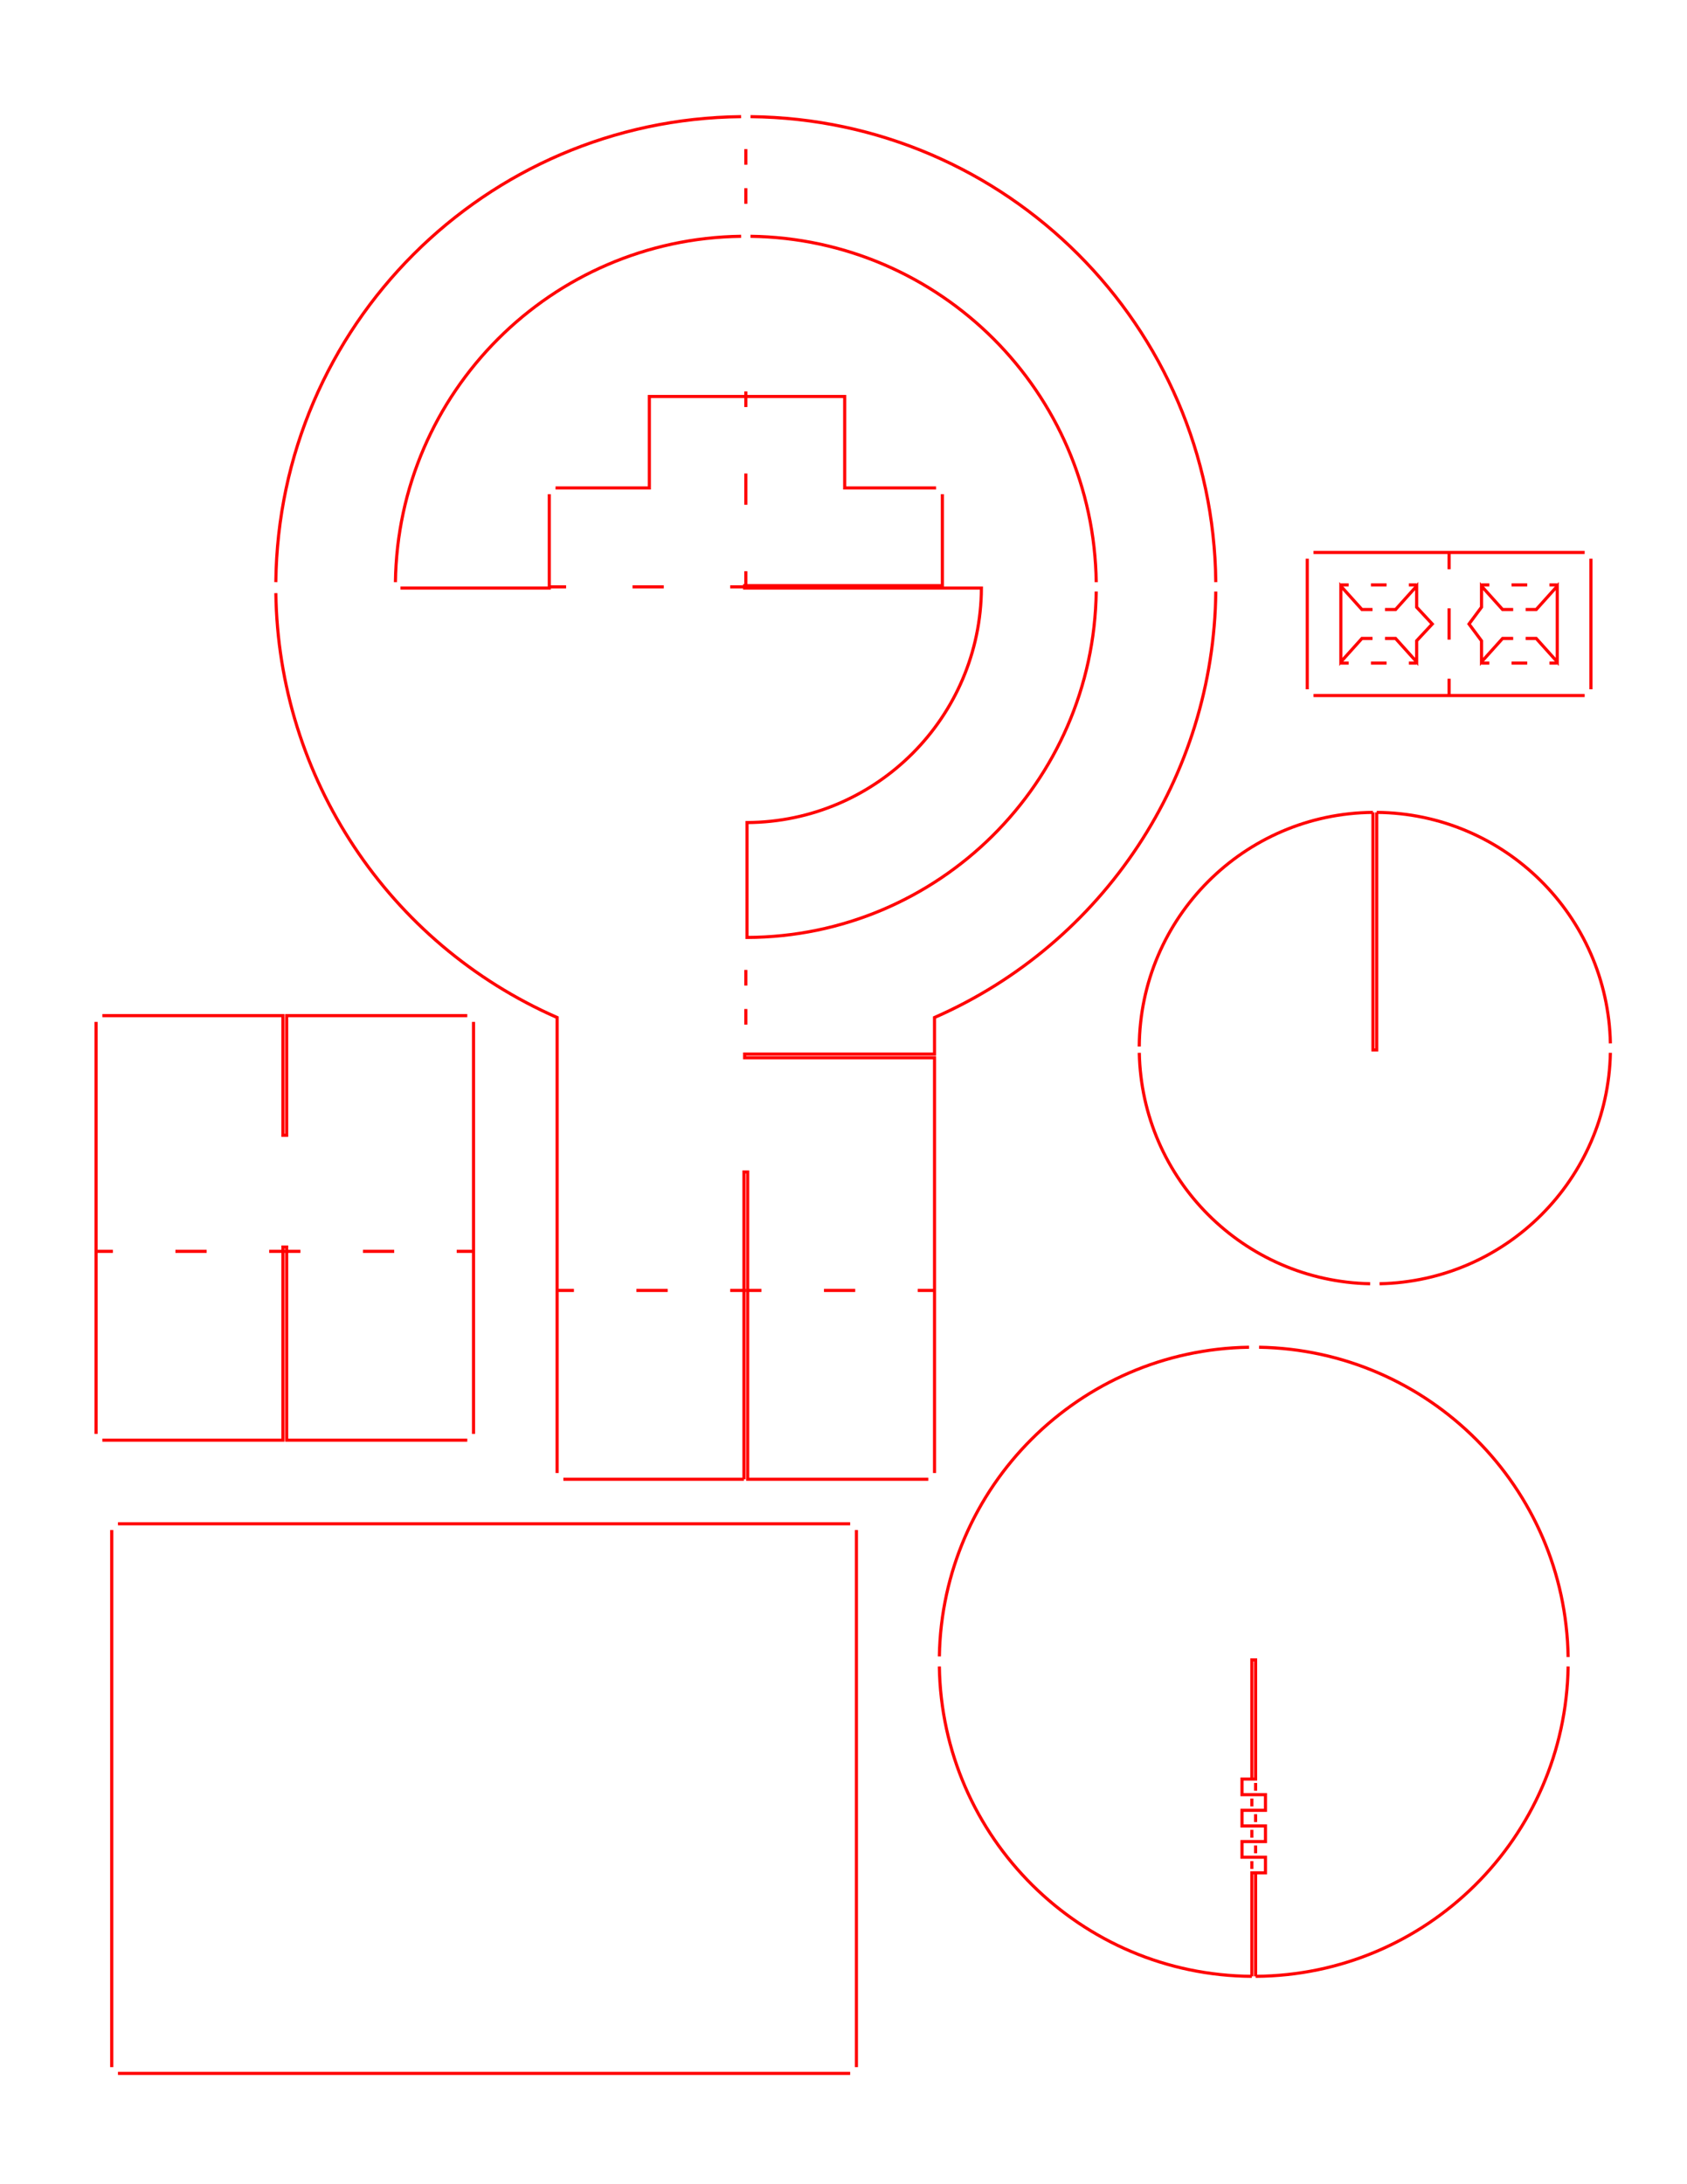 <?xml version="1.0" encoding="UTF-8" standalone="no"?>
<svg
   width="612pt"
   height="792pt"
   viewBox="0 0 612 792"
   version="1.1"
   id="svg87"
   sodipodi:docname="Laser_red.svg"
   inkscape:version="1.4.2 (ebf0e940, 2025-05-08)"
   xmlns:inkscape="http://www.inkscape.org/namespaces/inkscape"
   xmlns:sodipodi="http://sodipodi.sourceforge.net/DTD/sodipodi-0.dtd"
   xmlns="http://www.w3.org/2000/svg"
   xmlns:svg="http://www.w3.org/2000/svg">
  <defs
     id="defs87" />
  <sodipodi:namedview
     id="namedview87"
     pagecolor="#ffffff"
     bordercolor="#000000"
     borderopacity="0.25"
     inkscape:showpageshadow="2"
     inkscape:pageopacity="0.0"
     inkscape:pagecheckerboard="0"
     inkscape:deskcolor="#d1d1d1"
     inkscape:document-units="pt"
     inkscape:zoom="0.78787879"
     inkscape:cx="484.21154"
     inkscape:cy="317.30769"
     inkscape:window-width="1496"
     inkscape:window-height="907"
     inkscape:window-x="101"
     inkscape:window-y="38"
     inkscape:window-maximized="0"
     inkscape:current-layer="svg87" />
  <path
     fill="none"
     stroke-width="1.134"
     stroke-linecap="butt"
     stroke-linejoin="miter"
     stroke="rgb(100%, 0%, 0%)"
     stroke-opacity="1"
     stroke-miterlimit="10"
     d="M -312.813 -425.632 L -47.192 -425.632 "
     transform="matrix(1, 0, 0, -1, 355.606, 326.184)"
     id="path1" />
  <path
     fill="none"
     stroke-width="1.134"
     stroke-linecap="butt"
     stroke-linejoin="miter"
     stroke="rgb(100%, 0%, 0%)"
     stroke-opacity="1"
     stroke-miterlimit="10"
     d="M -44.926 -423.363 L -44.926 -228.613 "
     transform="matrix(1, 0, 0, -1, 355.606, 326.184)"
     id="path2" />
  <path
     fill="none"
     stroke-width="1.134"
     stroke-linecap="butt"
     stroke-linejoin="miter"
     stroke="rgb(100%, 0%, 0%)"
     stroke-opacity="1"
     stroke-miterlimit="10"
     d="M -47.192 -226.343 L -312.813 -226.343 "
     transform="matrix(1, 0, 0, -1, 355.606, 326.184)"
     id="path3" />
  <path
     fill="none"
     stroke-width="1.134"
     stroke-linecap="butt"
     stroke-linejoin="miter"
     stroke="rgb(100%, 0%, 0%)"
     stroke-opacity="1"
     stroke-miterlimit="10"
     d="M -315.079 -228.613 L -315.079 -423.363 "
     transform="matrix(1, 0, 0, -1, 355.606, 326.184)"
     id="path4" />
  <path
     fill="none"
     stroke-width="1.134"
     stroke-linecap="butt"
     stroke-linejoin="miter"
     stroke="rgb(100%, 0%, 0%)"
     stroke-opacity="1"
     stroke-miterlimit="10"
     d="M 99.894 -390.441 C 161.953 -390.07 212.335 -340.14 213.265 -278.089 "
     transform="matrix(1, 0, 0, -1, 355.606, 326.184)"
     id="path5" />
  <path
     fill="none"
     stroke-width="1.134"
     stroke-linecap="butt"
     stroke-linejoin="miter"
     stroke="rgb(100%, 0%, 0%)"
     stroke-opacity="1"
     stroke-miterlimit="10"
     d="M 213.265 -274.675 C 212.343 -213.113 162.71 -163.379 101.148 -162.332 "
     transform="matrix(1, 0, 0, -1, 355.606, 326.184)"
     id="path6" />
  <path
     fill="none"
     stroke-width="1.134"
     stroke-linecap="butt"
     stroke-linejoin="miter"
     stroke="rgb(100%, 0%, 0%)"
     stroke-opacity="1"
     stroke-miterlimit="10"
     d="M 97.507 -162.332 C 35.945 -163.254 -13.79 -212.886 -14.833 -274.445 "
     transform="matrix(1, 0, 0, -1, 355.606, 326.184)"
     id="path7" />
  <path
     fill="none"
     stroke-width="1.134"
     stroke-linecap="butt"
     stroke-linejoin="miter"
     stroke="rgb(100%, 0%, 0%)"
     stroke-opacity="1"
     stroke-miterlimit="10"
     d="M -14.836 -278.089 C -13.907 -340.14 36.476 -390.07 98.535 -390.441 "
     transform="matrix(1, 0, 0, -1, 355.606, 326.184)"
     id="path8" />
  <path
     fill="none"
     stroke-width="1.134"
     stroke-linecap="butt"
     stroke-linejoin="miter"
     stroke="rgb(100%, 0%, 0%)"
     stroke-opacity="1"
     stroke-miterlimit="10"
     d="M 98.535 -390.441 L 98.535 -352.918 L 103.464 -352.918 L 103.464 -347.25 L 94.96 -347.25 L 94.96 -341.578 L 103.464 -341.578 L 103.464 -335.91 L 94.96 -335.91 L 94.96 -330.242 L 103.464 -330.242 L 103.464 -324.57 L 94.96 -324.57 L 94.96 -318.902 L 99.214 -318.902 L 98.535 -318.902 L 98.535 -275.703 L 99.894 -275.703 L 99.894 -318.902 L 97.402 -318.902 M 99.894 -352.918 L 99.894 -390.441 "
     transform="matrix(1, 0, 0, -1, 355.606, 326.184)"
     id="path9" />
  <path
     fill="none"
     stroke-width="1.134"
     stroke-linecap="butt"
     stroke-linejoin="miter"
     stroke="rgb(100%, 0%, 0%)"
     stroke-opacity="1"
     stroke-miterlimit="10"
     d="M 98.535 -351.5 L 98.535 -348.664 M 99.894 -345.832 L 99.894 -342.996 M 98.535 -340.16 L 98.535 -337.328 M 99.894 -334.492 L 99.894 -331.656 M 98.535 -328.824 L 98.535 -325.988 M 99.894 -323.152 L 99.894 -320.32 "
     transform="matrix(1, 0, 0, -1, 355.606, 326.184)"
     id="path10" />
  <path
     fill="none"
     stroke-width="1.134"
     stroke-linecap="butt"
     stroke-linejoin="miter"
     stroke="rgb(100%, 0%, 0%)"
     stroke-opacity="1"
     stroke-miterlimit="10"
     d="M 142.468 31.606 C 95.761 31.231 57.999 -6.582 57.687 -53.289 "
     transform="matrix(1, 0, 0, -1, 355.606, 326.184)"
     id="path11" />
  <path
     fill="none"
     stroke-width="1.134"
     stroke-linecap="butt"
     stroke-linejoin="miter"
     stroke="rgb(100%, 0%, 0%)"
     stroke-opacity="1"
     stroke-miterlimit="10"
     d="M 57.703 -55.566 C 58.617 -101.429 95.582 -138.394 141.445 -139.308 "
     transform="matrix(1, 0, 0, -1, 355.606, 326.184)"
     id="path12" />
  <path
     fill="none"
     stroke-width="1.134"
     stroke-linecap="butt"
     stroke-linejoin="miter"
     stroke="rgb(100%, 0%, 0%)"
     stroke-opacity="1"
     stroke-miterlimit="10"
     d="M 144.859 -139.308 C 190.722 -138.394 227.687 -101.429 228.601 -55.566 "
     transform="matrix(1, 0, 0, -1, 355.606, 326.184)"
     id="path13" />
  <path
     fill="none"
     stroke-width="1.134"
     stroke-linecap="butt"
     stroke-linejoin="miter"
     stroke="rgb(100%, 0%, 0%)"
     stroke-opacity="1"
     stroke-miterlimit="10"
     d="M 228.601 -52.152 C 227.679 -5.894 190.101 31.235 143.835 31.606 "
     transform="matrix(1, 0, 0, -1, 355.606, 326.184)"
     id="path14" />
  <path
     fill="none"
     stroke-width="1.134"
     stroke-linecap="butt"
     stroke-linejoin="miter"
     stroke="rgb(100%, 0%, 0%)"
     stroke-opacity="1"
     stroke-miterlimit="10"
     d="M 142.468 31.606 L 142.472 -54.539 L 143.832 -54.539 L 143.835 31.606 "
     transform="matrix(1, 0, 0, -1, 355.606, 326.184)"
     id="path15" />
  <path
     fill="none"
     stroke-width="1.134"
     stroke-linecap="butt"
     stroke-linejoin="miter"
     stroke="rgb(100%, 0%, 0%)"
     stroke-opacity="1"
     stroke-miterlimit="10"
     d="M 120.894 73.981 L 219.269 73.981 "
     transform="matrix(1, 0, 0, -1, 355.606, 326.184)"
     id="path16" />
  <path
     fill="none"
     stroke-width="1.134"
     stroke-linecap="butt"
     stroke-linejoin="miter"
     stroke="rgb(100%, 0%, 0%)"
     stroke-opacity="1"
     stroke-miterlimit="10"
     d="M 221.535 76.246 L 221.535 123.598 "
     transform="matrix(1, 0, 0, -1, 355.606, 326.184)"
     id="path17" />
  <path
     fill="none"
     stroke-width="1.134"
     stroke-linecap="butt"
     stroke-linejoin="miter"
     stroke="rgb(100%, 0%, 0%)"
     stroke-opacity="1"
     stroke-miterlimit="10"
     d="M 219.269 125.864 L 120.894 125.864 "
     transform="matrix(1, 0, 0, -1, 355.606, 326.184)"
     id="path18" />
  <path
     fill="none"
     stroke-width="1.134"
     stroke-linecap="butt"
     stroke-linejoin="miter"
     stroke="rgb(100%, 0%, 0%)"
     stroke-opacity="1"
     stroke-miterlimit="10"
     d="M 118.628 123.598 L 118.628 76.246 "
     transform="matrix(1, 0, 0, -1, 355.606, 326.184)"
     id="path19" />
  <path
     fill="none"
     stroke-width="1.134"
     stroke-linecap="butt"
     stroke-linejoin="miter"
     stroke="rgb(100%, 0%, 0%)"
     stroke-opacity="1"
     stroke-miterlimit="10"
     d="M 142.3 94.684 L 138.468 94.684 L 130.824 86.18 L 130.824 113.668 L 138.468 105.164 L 142.3 105.164 "
     transform="matrix(1, 0, 0, -1, 355.606, 326.184)"
     id="path20" />
  <path
     fill="none"
     stroke-width="1.134"
     stroke-linecap="butt"
     stroke-linejoin="miter"
     stroke="rgb(100%, 0%, 0%)"
     stroke-opacity="1"
     stroke-miterlimit="10"
     d="M 146.835 105.164 L 150.667 105.164 L 158.312 113.668 L 158.312 106.02 L 163.984 99.922 L 158.312 93.825 L 158.312 86.18 L 150.667 94.684 L 146.835 94.684 "
     transform="matrix(1, 0, 0, -1, 355.606, 326.184)"
     id="path21" />
  <path
     fill="none"
     stroke-width="1.134"
     stroke-linecap="butt"
     stroke-linejoin="miter"
     stroke="rgb(100%, 0%, 0%)"
     stroke-opacity="1"
     stroke-miterlimit="10"
     d="M 197.859 94.684 L 201.691 94.684 L 209.335 86.18 L 209.335 113.668 L 201.691 105.164 L 197.859 105.164 "
     transform="matrix(1, 0, 0, -1, 355.606, 326.184)"
     id="path22" />
  <path
     fill="none"
     stroke-width="1.134"
     stroke-linecap="butt"
     stroke-linejoin="miter"
     stroke="rgb(100%, 0%, 0%)"
     stroke-opacity="1"
     stroke-miterlimit="10"
     d="M 193.328 105.164 L 189.496 105.164 L 181.847 113.668 L 181.847 106.02 L 177.312 99.922 L 181.847 93.825 L 181.847 86.18 L 189.496 94.684 L 193.328 94.684 "
     transform="matrix(1, 0, 0, -1, 355.606, 326.184)"
     id="path23" />
  <path
     fill="none"
     stroke-width="1.134"
     stroke-linecap="butt"
     stroke-linejoin="miter"
     stroke="rgb(100%, 0%, 0%)"
     stroke-opacity="1"
     stroke-miterlimit="10"
     d="M 170.082 74.411 L 170.082 80.079 "
     transform="matrix(1, 0, 0, -1, 355.606, 326.184)"
     id="path24" />
  <path
     fill="none"
     stroke-width="1.134"
     stroke-linecap="butt"
     stroke-linejoin="miter"
     stroke="rgb(100%, 0%, 0%)"
     stroke-opacity="1"
     stroke-miterlimit="10"
     d="M 170.082 94.254 L 170.082 105.59 "
     transform="matrix(1, 0, 0, -1, 355.606, 326.184)"
     id="path25" />
  <path
     fill="none"
     stroke-width="1.134"
     stroke-linecap="butt"
     stroke-linejoin="miter"
     stroke="rgb(100%, 0%, 0%)"
     stroke-opacity="1"
     stroke-miterlimit="10"
     d="M 170.082 125.434 L 170.082 119.766 "
     transform="matrix(1, 0, 0, -1, 355.606, 326.184)"
     id="path26" />
  <path
     fill="none"
     stroke-width="1.134"
     stroke-linecap="butt"
     stroke-linejoin="miter"
     stroke="rgb(100%, 0%, 0%)"
     stroke-opacity="1"
     stroke-miterlimit="10"
     d="M 130.824 114.098 L 133.66 114.098 "
     transform="matrix(1, 0, 0, -1, 355.606, 326.184)"
     id="path27" />
  <path
     fill="none"
     stroke-width="1.134"
     stroke-linecap="butt"
     stroke-linejoin="miter"
     stroke="rgb(100%, 0%, 0%)"
     stroke-opacity="1"
     stroke-miterlimit="10"
     d="M 141.734 114.098 L 147.402 114.098 "
     transform="matrix(1, 0, 0, -1, 355.606, 326.184)"
     id="path28" />
  <path
     fill="none"
     stroke-width="1.134"
     stroke-linecap="butt"
     stroke-linejoin="miter"
     stroke="rgb(100%, 0%, 0%)"
     stroke-opacity="1"
     stroke-miterlimit="10"
     d="M 158.312 114.098 L 155.48 114.098 "
     transform="matrix(1, 0, 0, -1, 355.606, 326.184)"
     id="path29" />
  <path
     fill="none"
     stroke-width="1.134"
     stroke-linecap="butt"
     stroke-linejoin="miter"
     stroke="rgb(100%, 0%, 0%)"
     stroke-opacity="1"
     stroke-miterlimit="10"
     d="M 130.824 85.75 L 133.66 85.75 "
     transform="matrix(1, 0, 0, -1, 355.606, 326.184)"
     id="path30" />
  <path
     fill="none"
     stroke-width="1.134"
     stroke-linecap="butt"
     stroke-linejoin="miter"
     stroke="rgb(100%, 0%, 0%)"
     stroke-opacity="1"
     stroke-miterlimit="10"
     d="M 141.734 85.75 L 147.402 85.75 "
     transform="matrix(1, 0, 0, -1, 355.606, 326.184)"
     id="path31" />
  <path
     fill="none"
     stroke-width="1.134"
     stroke-linecap="butt"
     stroke-linejoin="miter"
     stroke="rgb(100%, 0%, 0%)"
     stroke-opacity="1"
     stroke-miterlimit="10"
     d="M 158.312 85.75 L 155.48 85.75 "
     transform="matrix(1, 0, 0, -1, 355.606, 326.184)"
     id="path32" />
  <path
     fill="none"
     stroke-width="1.134"
     stroke-linecap="butt"
     stroke-linejoin="miter"
     stroke="rgb(100%, 0%, 0%)"
     stroke-opacity="1"
     stroke-miterlimit="10"
     d="M 209.335 114.098 L 206.503 114.098 "
     transform="matrix(1, 0, 0, -1, 355.606, 326.184)"
     id="path33" />
  <path
     fill="none"
     stroke-width="1.134"
     stroke-linecap="butt"
     stroke-linejoin="miter"
     stroke="rgb(100%, 0%, 0%)"
     stroke-opacity="1"
     stroke-miterlimit="10"
     d="M 198.429 114.098 L 192.757 114.098 "
     transform="matrix(1, 0, 0, -1, 355.606, 326.184)"
     id="path34" />
  <path
     fill="none"
     stroke-width="1.134"
     stroke-linecap="butt"
     stroke-linejoin="miter"
     stroke="rgb(100%, 0%, 0%)"
     stroke-opacity="1"
     stroke-miterlimit="10"
     d="M 181.847 114.098 L 184.683 114.098 "
     transform="matrix(1, 0, 0, -1, 355.606, 326.184)"
     id="path35" />
  <path
     fill="none"
     stroke-width="1.134"
     stroke-linecap="butt"
     stroke-linejoin="miter"
     stroke="rgb(100%, 0%, 0%)"
     stroke-opacity="1"
     stroke-miterlimit="10"
     d="M 209.335 85.75 L 206.503 85.75 "
     transform="matrix(1, 0, 0, -1, 355.606, 326.184)"
     id="path36" />
  <path
     fill="none"
     stroke-width="1.134"
     stroke-linecap="butt"
     stroke-linejoin="miter"
     stroke="rgb(100%, 0%, 0%)"
     stroke-opacity="1"
     stroke-miterlimit="10"
     d="M 198.429 85.75 L 192.757 85.75 "
     transform="matrix(1, 0, 0, -1, 355.606, 326.184)"
     id="path37" />
  <path
     fill="none"
     stroke-width="1.134"
     stroke-linecap="butt"
     stroke-linejoin="miter"
     stroke="rgb(100%, 0%, 0%)"
     stroke-opacity="1"
     stroke-miterlimit="10"
     d="M 181.847 85.75 L 184.683 85.75 "
     transform="matrix(1, 0, 0, -1, 355.606, 326.184)"
     id="path38" />
  <path
     fill="none"
     stroke-width="1.134"
     stroke-linecap="butt"
     stroke-linejoin="miter"
     stroke="rgb(100%, 0%, 0%)"
     stroke-opacity="1"
     stroke-miterlimit="10"
     d="M -85.719 -210.195 L -151.235 -210.195 "
     transform="matrix(1, 0, 0, -1, 355.606, 326.184)"
     id="path39" />
  <path
     fill="none"
     stroke-width="1.134"
     stroke-linecap="butt"
     stroke-linejoin="miter"
     stroke="rgb(100%, 0%, 0%)"
     stroke-opacity="1"
     stroke-miterlimit="10"
     d="M -153.504 -207.929 L -153.497 -42.769 C -214.735 -15.921 -254.637 44.254 -255.532 111.114 "
     transform="matrix(1, 0, 0, -1, 355.606, 326.184)"
     id="path40" />
  <path
     fill="none"
     stroke-width="1.134"
     stroke-linecap="butt"
     stroke-linejoin="miter"
     stroke="rgb(100%, 0%, 0%)"
     stroke-opacity="1"
     stroke-miterlimit="10"
     d="M -255.536 115.094 C -254.606 207.922 -179.575 282.954 -86.747 283.883 "
     transform="matrix(1, 0, 0, -1, 355.606, 326.184)"
     id="path41" />
  <path
     fill="none"
     stroke-width="1.134"
     stroke-linecap="butt"
     stroke-linejoin="miter"
     stroke="rgb(100%, 0%, 0%)"
     stroke-opacity="1"
     stroke-miterlimit="10"
     d="M -83.333 283.883 C 9.496 282.954 84.527 207.922 85.453 115.094 "
     transform="matrix(1, 0, 0, -1, 355.606, 326.184)"
     id="path42" />
  <path
     fill="none"
     stroke-width="1.134"
     stroke-linecap="butt"
     stroke-linejoin="miter"
     stroke="rgb(100%, 0%, 0%)"
     stroke-opacity="1"
     stroke-miterlimit="10"
     d="M 85.453 111.68 C 84.785 44.618 44.839 -15.843 -16.586 -42.769 L -16.579 -56.015 L -85.469 -56.015 L -85.469 -57.371 L -16.579 -57.371 L -16.579 -207.929 "
     transform="matrix(1, 0, 0, -1, 355.606, 326.184)"
     id="path43" />
  <path
     fill="none"
     stroke-width="1.134"
     stroke-linecap="butt"
     stroke-linejoin="miter"
     stroke="rgb(100%, 0%, 0%)"
     stroke-opacity="1"
     stroke-miterlimit="10"
     d="M -18.844 -210.195 L -84.364 -210.195 L -84.364 -98.785 L -85.719 -98.785 L -85.719 -210.195 "
     transform="matrix(1, 0, 0, -1, 355.606, 326.184)"
     id="path44" />
  <path
     fill="none"
     stroke-width="1.134"
     stroke-linecap="butt"
     stroke-linejoin="miter"
     stroke="rgb(100%, 0%, 0%)"
     stroke-opacity="1"
     stroke-miterlimit="10"
     d="M -212.157 115.082 C -211.239 183.957 -155.614 239.582 -86.735 240.504 "
     transform="matrix(1, 0, 0, -1, 355.606, 326.184)"
     id="path45" />
  <path
     fill="none"
     stroke-width="1.134"
     stroke-linecap="butt"
     stroke-linejoin="miter"
     stroke="rgb(100%, 0%, 0%)"
     stroke-opacity="1"
     stroke-miterlimit="10"
     d="M -83.344 240.504 C -14.469 239.582 41.156 183.957 42.074 115.082 "
     transform="matrix(1, 0, 0, -1, 355.606, 326.184)"
     id="path46" />
  <path
     fill="none"
     stroke-width="1.134"
     stroke-linecap="butt"
     stroke-linejoin="miter"
     stroke="rgb(100%, 0%, 0%)"
     stroke-opacity="1"
     stroke-miterlimit="10"
     d="M 42.074 111.692 C 41.152 42.329 -15.243 -13.507 -84.614 -13.742 L -84.61 27.918 C -37.751 28.153 0.191 66.094 0.425 112.954 L -85.469 112.957 L -85.469 113.817 L -13.743 113.817 L -13.743 146.985 "
     transform="matrix(1, 0, 0, -1, 355.606, 326.184)"
     id="path47" />
  <path
     fill="none"
     stroke-width="1.134"
     stroke-linecap="butt"
     stroke-linejoin="miter"
     stroke="rgb(100%, 0%, 0%)"
     stroke-opacity="1"
     stroke-miterlimit="10"
     d="M -16.012 149.25 L -49.176 149.25 L -49.176 182.418 L -120.043 182.418 L -120.043 149.25 L -154.071 149.25 "
     transform="matrix(1, 0, 0, -1, 355.606, 326.184)"
     id="path48" />
  <path
     fill="none"
     stroke-width="1.134"
     stroke-linecap="butt"
     stroke-linejoin="miter"
     stroke="rgb(100%, 0%, 0%)"
     stroke-opacity="1"
     stroke-miterlimit="10"
     d="M -156.336 146.985 L -156.336 112.957 L -210.333 112.957 "
     transform="matrix(1, 0, 0, -1, 355.606, 326.184)"
     id="path49" />
  <path
     fill="none"
     stroke-width="1.134"
     stroke-linecap="butt"
     stroke-linejoin="miter"
     stroke="rgb(100%, 0%, 0%)"
     stroke-opacity="1"
     stroke-miterlimit="10"
     d="M -85.04 252.286 L -85.04 257.957 "
     transform="matrix(1, 0, 0, -1, 355.606, 326.184)"
     id="path50" />
  <path
     fill="none"
     stroke-width="1.134"
     stroke-linecap="butt"
     stroke-linejoin="miter"
     stroke="rgb(100%, 0%, 0%)"
     stroke-opacity="1"
     stroke-miterlimit="10"
     d="M -85.04 266.461 L -85.04 272.129 "
     transform="matrix(1, 0, 0, -1, 355.606, 326.184)"
     id="path51" />
  <path
     fill="none"
     stroke-width="1.134"
     stroke-linecap="butt"
     stroke-linejoin="miter"
     stroke="rgb(100%, 0%, 0%)"
     stroke-opacity="1"
     stroke-miterlimit="10"
     d="M -85.04 -25.511 L -85.04 -31.183 "
     transform="matrix(1, 0, 0, -1, 355.606, 326.184)"
     id="path52" />
  <path
     fill="none"
     stroke-width="1.134"
     stroke-linecap="butt"
     stroke-linejoin="miter"
     stroke="rgb(100%, 0%, 0%)"
     stroke-opacity="1"
     stroke-miterlimit="10"
     d="M -85.04 -39.687 L -85.04 -45.355 "
     transform="matrix(1, 0, 0, -1, 355.606, 326.184)"
     id="path53" />
  <path
     fill="none"
     stroke-width="1.134"
     stroke-linecap="butt"
     stroke-linejoin="miter"
     stroke="rgb(100%, 0%, 0%)"
     stroke-opacity="1"
     stroke-miterlimit="10"
     d="M -85.04 113.387 L -90.711 113.387 "
     transform="matrix(1, 0, 0, -1, 355.606, 326.184)"
     id="path54" />
  <path
     fill="none"
     stroke-width="1.134"
     stroke-linecap="butt"
     stroke-linejoin="miter"
     stroke="rgb(100%, 0%, 0%)"
     stroke-opacity="1"
     stroke-miterlimit="10"
     d="M -126.145 113.387 L -114.805 113.387 "
     transform="matrix(1, 0, 0, -1, 355.606, 326.184)"
     id="path55" />
  <path
     fill="none"
     stroke-width="1.134"
     stroke-linecap="butt"
     stroke-linejoin="miter"
     stroke="rgb(100%, 0%, 0%)"
     stroke-opacity="1"
     stroke-miterlimit="10"
     d="M -150.239 113.387 L -155.907 113.387 "
     transform="matrix(1, 0, 0, -1, 355.606, 326.184)"
     id="path56" />
  <path
     fill="none"
     stroke-width="1.134"
     stroke-linecap="butt"
     stroke-linejoin="miter"
     stroke="rgb(100%, 0%, 0%)"
     stroke-opacity="1"
     stroke-miterlimit="10"
     d="M -85.04 113.387 L -85.04 119.055 "
     transform="matrix(1, 0, 0, -1, 355.606, 326.184)"
     id="path57" />
  <path
     fill="none"
     stroke-width="1.134"
     stroke-linecap="butt"
     stroke-linejoin="miter"
     stroke="rgb(100%, 0%, 0%)"
     stroke-opacity="1"
     stroke-miterlimit="10"
     d="M -85.04 143.153 L -85.04 154.489 "
     transform="matrix(1, 0, 0, -1, 355.606, 326.184)"
     id="path58" />
  <path
     fill="none"
     stroke-width="1.134"
     stroke-linecap="butt"
     stroke-linejoin="miter"
     stroke="rgb(100%, 0%, 0%)"
     stroke-opacity="1"
     stroke-miterlimit="10"
     d="M -85.04 178.586 L -85.04 184.254 "
     transform="matrix(1, 0, 0, -1, 355.606, 326.184)"
     id="path59" />
  <path
     fill="none"
     stroke-width="1.134"
     stroke-linecap="butt"
     stroke-linejoin="miter"
     stroke="rgb(100%, 0%, 0%)"
     stroke-opacity="1"
     stroke-miterlimit="10"
     d="M -85.04 -141.734 L -79.372 -141.734 "
     transform="matrix(1, 0, 0, -1, 355.606, 326.184)"
     id="path60" />
  <path
     fill="none"
     stroke-width="1.134"
     stroke-linecap="butt"
     stroke-linejoin="miter"
     stroke="rgb(100%, 0%, 0%)"
     stroke-opacity="1"
     stroke-miterlimit="10"
     d="M -22.676 -141.734 L -17.008 -141.734 "
     transform="matrix(1, 0, 0, -1, 355.606, 326.184)"
     id="path61" />
  <path
     fill="none"
     stroke-width="1.134"
     stroke-linecap="butt"
     stroke-linejoin="miter"
     stroke="rgb(100%, 0%, 0%)"
     stroke-opacity="1"
     stroke-miterlimit="10"
     d="M -56.692 -141.734 L -45.356 -141.734 "
     transform="matrix(1, 0, 0, -1, 355.606, 326.184)"
     id="path62" />
  <path
     fill="none"
     stroke-width="1.134"
     stroke-linecap="butt"
     stroke-linejoin="miter"
     stroke="rgb(100%, 0%, 0%)"
     stroke-opacity="1"
     stroke-miterlimit="10"
     d="M -85.04 -141.734 L -90.711 -141.734 "
     transform="matrix(1, 0, 0, -1, 355.606, 326.184)"
     id="path63" />
  <path
     fill="none"
     stroke-width="1.134"
     stroke-linecap="butt"
     stroke-linejoin="miter"
     stroke="rgb(100%, 0%, 0%)"
     stroke-opacity="1"
     stroke-miterlimit="10"
     d="M -147.403 -141.734 L -153.075 -141.734 "
     transform="matrix(1, 0, 0, -1, 355.606, 326.184)"
     id="path64" />
  <path
     fill="none"
     stroke-width="1.134"
     stroke-linecap="butt"
     stroke-linejoin="miter"
     stroke="rgb(100%, 0%, 0%)"
     stroke-opacity="1"
     stroke-miterlimit="10"
     d="M -113.387 -141.734 L -124.727 -141.734 "
     transform="matrix(1, 0, 0, -1, 355.606, 326.184)"
     id="path65" />
  <path
     fill="none"
     stroke-width="1.134"
     stroke-linecap="butt"
     stroke-linejoin="miter"
     stroke="rgb(100%, 0%, 0%)"
     stroke-opacity="1"
     stroke-miterlimit="10"
     d="M -318.481 -196.023 L -252.965 -196.023 L -252.965 -125.996 L -251.61 -125.996 L -251.61 -196.023 L -186.09 -196.023 "
     transform="matrix(1, 0, 0, -1, 355.606, 326.184)"
     id="path66" />
  <path
     fill="none"
     stroke-width="1.134"
     stroke-linecap="butt"
     stroke-linejoin="miter"
     stroke="rgb(100%, 0%, 0%)"
     stroke-opacity="1"
     stroke-miterlimit="10"
     d="M -183.825 -193.754 L -183.825 -44.359 "
     transform="matrix(1, 0, 0, -1, 355.606, 326.184)"
     id="path67" />
  <path
     fill="none"
     stroke-width="1.134"
     stroke-linecap="butt"
     stroke-linejoin="miter"
     stroke="rgb(100%, 0%, 0%)"
     stroke-opacity="1"
     stroke-miterlimit="10"
     d="M -186.09 -42.089 L -251.61 -42.089 L -251.61 -85.468 L -252.965 -85.468 L -252.965 -42.089 L -318.481 -42.089 "
     transform="matrix(1, 0, 0, -1, 355.606, 326.184)"
     id="path68" />
  <path
     fill="none"
     stroke-width="1.134"
     stroke-linecap="butt"
     stroke-linejoin="miter"
     stroke="rgb(100%, 0%, 0%)"
     stroke-opacity="1"
     stroke-miterlimit="10"
     d="M -320.751 -44.359 L -320.751 -193.754 "
     transform="matrix(1, 0, 0, -1, 355.606, 326.184)"
     id="path69" />
  <path
     fill="none"
     stroke-width="1.134"
     stroke-linecap="butt"
     stroke-linejoin="miter"
     stroke="rgb(100%, 0%, 0%)"
     stroke-opacity="1"
     stroke-miterlimit="10"
     d="M -252.286 -127.562 L -246.618 -127.562 "
     transform="matrix(1, 0, 0, -1, 355.606, 326.184)"
     id="path70" />
  <path
     fill="none"
     stroke-width="1.134"
     stroke-linecap="butt"
     stroke-linejoin="miter"
     stroke="rgb(100%, 0%, 0%)"
     stroke-opacity="1"
     stroke-miterlimit="10"
     d="M -189.922 -127.562 L -184.254 -127.562 "
     transform="matrix(1, 0, 0, -1, 355.606, 326.184)"
     id="path71" />
  <path
     fill="none"
     stroke-width="1.134"
     stroke-linecap="butt"
     stroke-linejoin="miter"
     stroke="rgb(100%, 0%, 0%)"
     stroke-opacity="1"
     stroke-miterlimit="10"
     d="M -223.938 -127.562 L -212.602 -127.562 "
     transform="matrix(1, 0, 0, -1, 355.606, 326.184)"
     id="path72" />
  <path
     fill="none"
     stroke-width="1.134"
     stroke-linecap="butt"
     stroke-linejoin="miter"
     stroke="rgb(100%, 0%, 0%)"
     stroke-opacity="1"
     stroke-miterlimit="10"
     d="M -320.321 -127.562 L -314.649 -127.562 "
     transform="matrix(1, 0, 0, -1, 355.606, 326.184)"
     id="path73" />
  <path
     fill="none"
     stroke-width="1.134"
     stroke-linecap="butt"
     stroke-linejoin="miter"
     stroke="rgb(100%, 0%, 0%)"
     stroke-opacity="1"
     stroke-miterlimit="10"
     d="M -257.958 -127.562 L -252.286 -127.562 "
     transform="matrix(1, 0, 0, -1, 355.606, 326.184)"
     id="path74" />
  <path
     fill="none"
     stroke-width="1.134"
     stroke-linecap="butt"
     stroke-linejoin="miter"
     stroke="rgb(100%, 0%, 0%)"
     stroke-opacity="1"
     stroke-miterlimit="10"
     d="M -291.973 -127.562 L -280.633 -127.562 "
     transform="matrix(1, 0, 0, -1, 355.606, 326.184)"
     id="path75" />
</svg>
